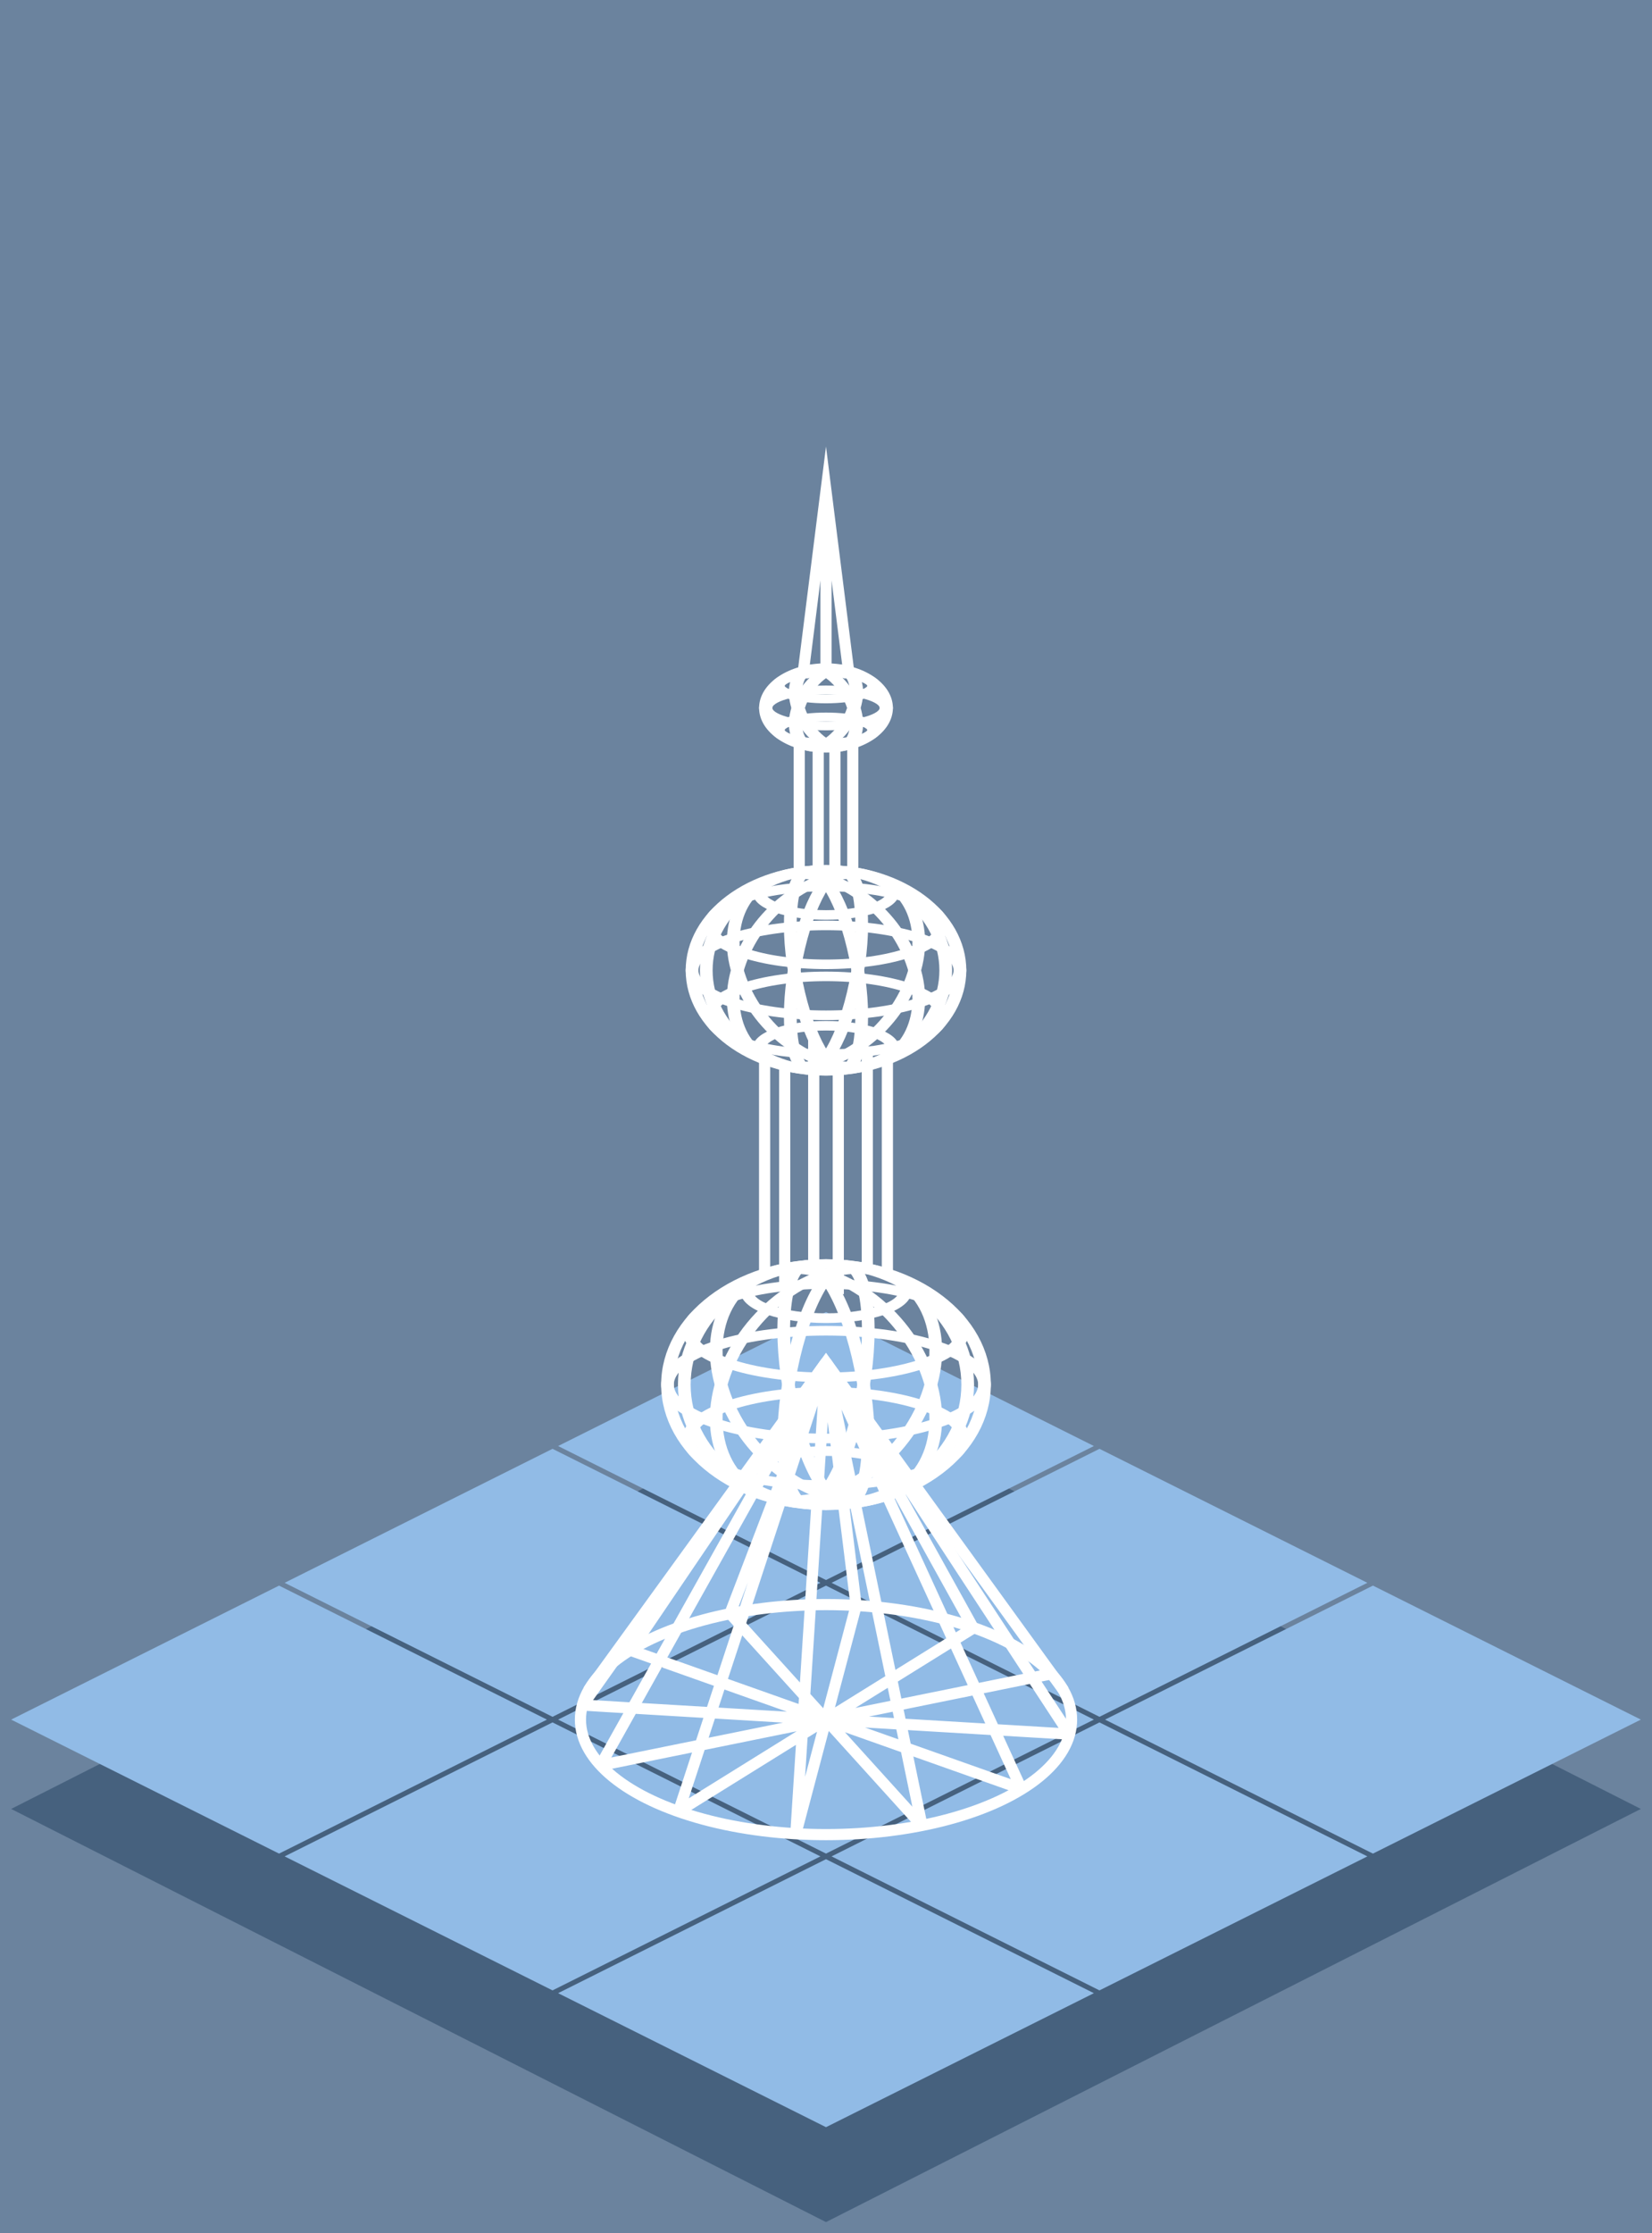 <?xml version="1.0" encoding="UTF-8"?>
<svg width="148" height="200" version="1.1" viewbox="0 0 148 200" xmlns="http://www.w3.org/2000/svg" xmlns:xlink="http://www.w3.org/1999/xlink">
	<defs>
		<polygon id="base_square" points="-24,0 0,-12 24,0 0,12"/>
		<g id="base">
			<polygon points="-73,0 0,-37 73,0 0,37" fill="#46617E" stroke="none" transform="translate(0 8)"/>
			<use xlink:href="#base_square" x="-49"/>
			<use xlink:href="#base_square" x="-24.5" y="-12.25"/>
			<use xlink:href="#base_square" y="-24.5"/>
			<use xlink:href="#base_square" x="-24.5" y="12.25" />
			<use xlink:href="#base_square"/>
			<use xlink:href="#base_square" x="24.5"  y="-12.25"/>
			<use xlink:href="#base_square" y="24.5"/>
			<use xlink:href="#base_square" x="24.5"  y="12.25"/>
			<use xlink:href="#base_square" x="49"/>
		</g>
		<g id="s">
			<circle r="20"/>
			<ellipse rx="17.88" ry="20"/>
			<ellipse rx="20" ry="8.94"/>
			<ellipse rx="17.32" ry="7.74" cy="-8.94"/>
			<ellipse rx="17.32" ry="7.74" cy="8.94"/>
			<ellipse rx="10" ry="4.47" cy="-15.49"/>
			<ellipse rx="10" ry="4.47" cy="15.49"/>
			<ellipse rx="4.71" ry="19.98" transform="rotate(7.4)"/>
			<ellipse rx="4.71" ry="19.98" transform="rotate(-7.4)"/>
			<ellipse rx="12.73" ry="19.95" transform="rotate(20.8)"/>
			<ellipse rx="12.73" ry="19.95" transform="rotate(-20.8)"/>
		</g>
	</defs>
	<rect width="100%" height="100%" fill="#6B839E"/>
	<use xlink:href="#base" x="74" y="154" alt-fill="#788FA8" fill="#91BBE6"/>

	<g transform="translate(74 154)" fill="none" stroke="#FFF">
		<ellipse rx="22" ry="10.3" />
		<path d="M-21.3,-2.6 0,-32 21.3,-2.6" />
		<path stroke-miterlimit="0" d="
			M20.2,-4.1 -20.2,4.1 0,-32
			M-13.2,8.2 0,-32 13.2,-8.2z
			M-2.7,10.2 0,-32 2.7,-10.2z
			M8.6,9.5, 0,-32 -8.6,-9.5z
			M17.5,6.2 0,-32 -17.5,-6.2z
			M 21.8,1.3 0,-32 -21.8,-1.3z
		" />
		<use href="#s" transform="translate(0 -30) scale(0.71 0.54)" stroke-width="1.6" />
		<path d="M5.5,-39.5v-20m-11 0v20m1.8 1v-20m2.6 -2.4v20m2.2 2.8v-20m2.6 -2.2v20" />
		<use href="#s" transform="translate(0 -67.1) scale(0.6 0.45)" stroke-width="1.9" />
		<path d="M2.4,-76v-12m-4.8 0v12m1.7 0v-12m1.5 0v12" />
		<g transform="translate(0 -90.6) scale(0.27 0.18)" stroke-width="4.4">
			<circle r="20"/>
			<ellipse rx="20" ry="8.94"/>
			<ellipse rx="15.9" ry="6.5" cy="-11"/>
			<ellipse rx="15.9" ry="6.5" cy="11"/>
			<ellipse rx="9" ry="19.98" transform="rotate(15)"/>
			<ellipse rx="9" ry="19.98" transform="rotate(-15)"/>
		</g>
		<path stroke-miterlimit="9" d="M-2.1,-93.3 0,-110 2.1,-93.3 M0,-110v16"/>
	</g>
</svg>
